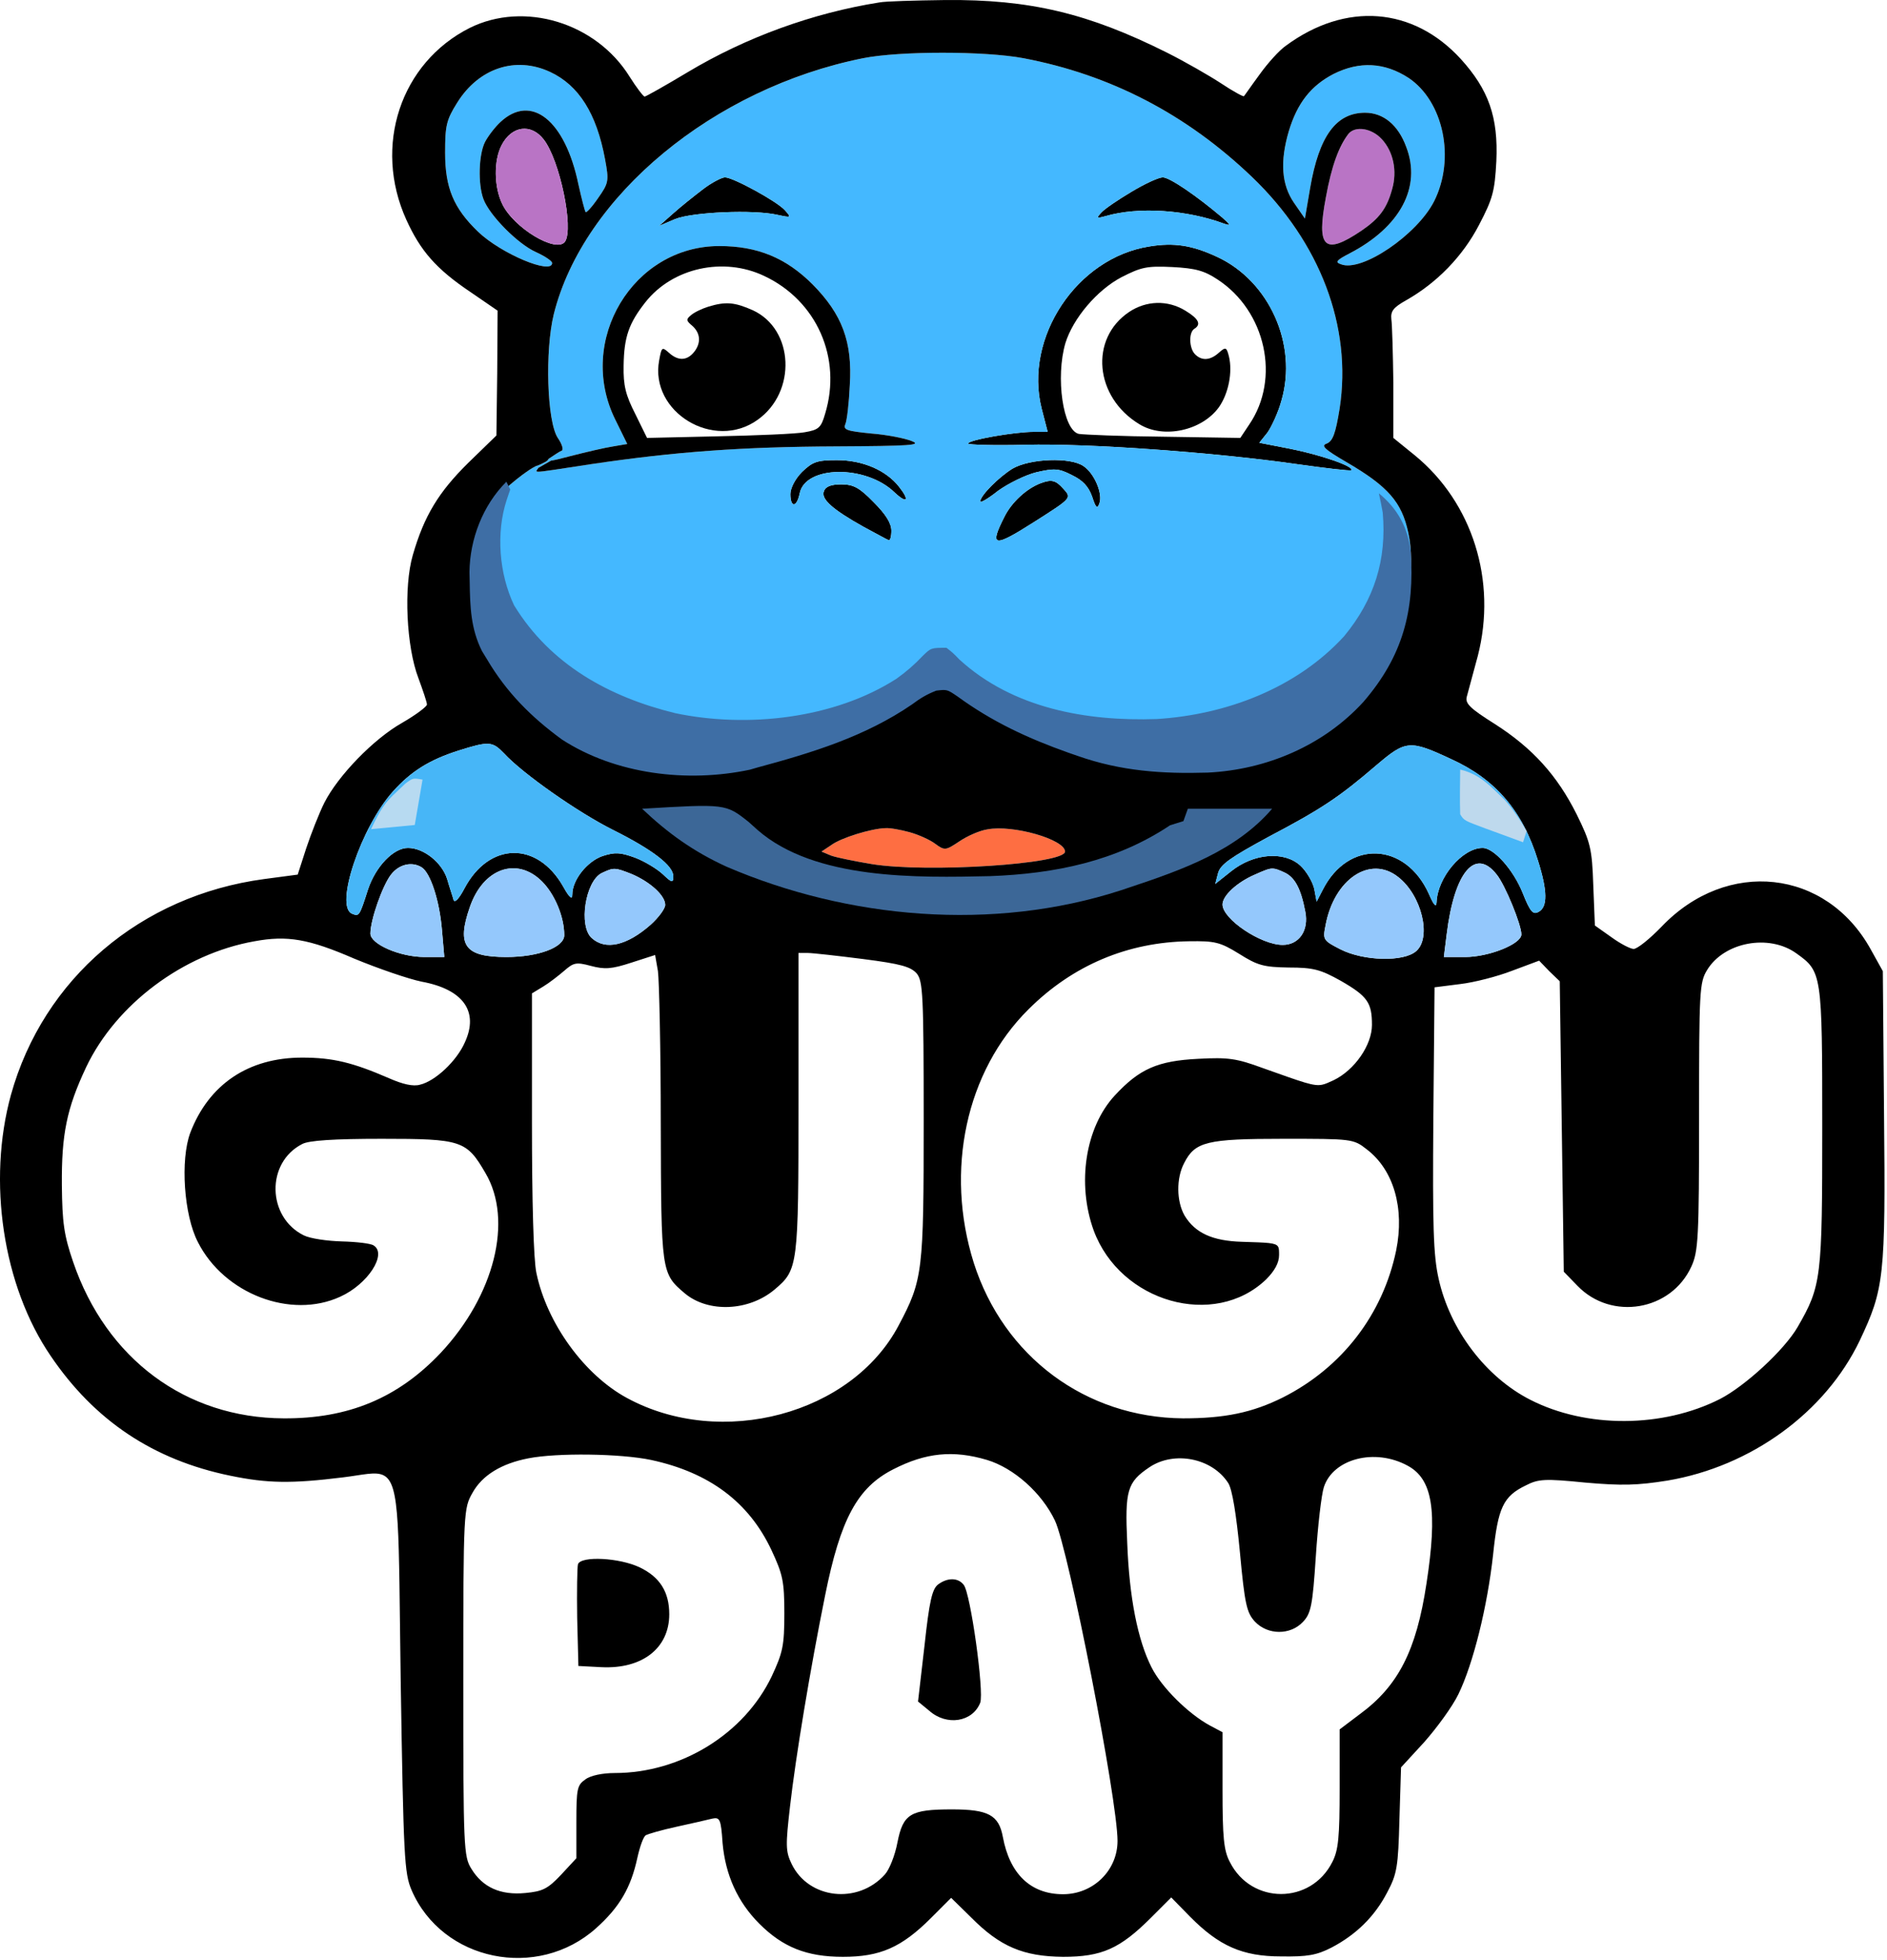 <svg fill="none" height="647" viewBox="0 0 623 647" width="623" xmlns="http://www.w3.org/2000/svg"><g fill="#000"><path d="m232.158 62.411c-2.8 2.133-7.334 5.733-9.867 8l-4.667 4.133 5.334-2.267c5.733-2.267 25.866-3.2 33.866-1.333 4.4.933 4.534.933 2.267-1.6-2.667-2.933-17.067-10.8-19.733-10.8-1.067 0-4.4 1.733-7.2 3.867z"/><path d="m373.491 63.344c-4.267 2.533-8.8 5.6-9.867 6.8-1.733 1.867-1.6 2 1.334 1.2 10.933-3.2 26.8-2.133 39.333 2.533 2.133.667 2 .4-.667-2-8.666-7.333-17.466-13.333-19.733-13.333-1.333 0-6 2.133-10.4 4.8z"/><path d="m379.491 81.344c-24 3.733-41.467 30.133-35.6 53.467l2 7.733h-4.667c-6.266 0-21.6 2.667-21.6 3.867 0 .4 8.534.666 18.934.4 20.933-.534 62.8 2.533 89.733 6.4 9.467 1.333 17.467 2.266 17.867 2 1.066-1.2-10-5.067-20.134-7.067l-10.266-2 2.666-3.333c1.334-1.867 3.6-6.667 4.667-10.667 5.333-18.4-4-39.333-21.2-47.333-8.267-3.867-14.267-4.8-22.4-3.467zm22.533 10.933c15.867 10.4 20.8 32.667 10.4 47.867l-2.933 4.4-25.333-.4c-13.867-.133-26.4-.667-28-.933-5.2-1.2-7.734-18.667-4.4-30 2.533-8.134 10.4-17.467 18.533-21.734 6.533-3.333 8.4-3.733 16.8-3.333 7.6.4 10.533 1.2 14.933 4.133z"/><path d="m372.824 102.944c-13.2 8.8-11.466 28.133 3.334 37.067 8 4.933 20.666 2.133 26.266-5.6 3.2-4.534 4.534-11.6 3.334-16.667-.8-3.2-1.067-3.333-3.334-1.333-2.8 2.533-5.6 2.8-7.866.533-2-2-2.134-7.2-.267-8.4 2.4-1.467 1.467-3.333-2.933-6-5.867-3.6-12.934-3.333-18.534.4z"/><path d="m264.824 155.744c-2.266 2.267-3.866 5.333-3.866 7.333 0 4.667 2.133 4.4 3.066-.266 1.867-9.2 21.867-9.467 31.334-.267 4.133 3.867 5.066 2.667 1.466-1.867-4.266-5.466-12-8.8-20.533-8.8-6.533 0-8 .534-11.467 3.867z"/><path d="m334.291 154.677c-4.533 2.8-10.533 8.8-10.667 10.8 0 .667 2.667-.933 5.867-3.466 3.333-2.4 8.933-5.2 12.667-6.134 5.866-1.333 7.333-1.333 11.733.934 3.6 1.733 5.467 3.733 6.667 7.066 1.2 3.734 1.733 4.267 2.4 2.267 1.2-3.067-1.6-9.867-5.2-12.267-4.267-3.066-17.734-2.533-23.467.8z"/><path d="m343.624 159.477c-4.666 1.734-9.6 6.267-12 11.067-5.066 10-3.6 10.267 9.6 1.867 12.8-8.134 12.667-8 9.734-11.2-2.4-2.667-3.734-3.067-7.334-1.734z"/><path d="m272.024 162.144c-1.066 2.533 2.8 6 13.067 11.733 4 2.134 7.6 4.134 8.267 4.4.533.267.933-1.2.933-3.066 0-2.534-1.867-5.467-5.867-9.467-4.666-4.8-6.666-5.867-10.666-5.867-3.334 0-5.2.667-5.734 2.267z"/><path d="m233.891 101.211c-2.133.666-4.667 1.866-5.733 2.8-1.6 1.333-1.6 1.733-.134 3.066 3.067 2.4 3.6 5.6 1.467 8.667-2.4 3.333-5.467 3.6-8.667.667-2.266-2-2.4-1.867-3.2 2.533-3.2 17.067 18.134 30 32.534 19.6 12.933-9.2 12-29.867-1.6-36.133-6-2.667-8.934-2.934-14.667-1.2z"/><path d="m190.824 516.277c-.266.934-.4 8.934-.266 17.734l.4 15.866 7.6.4c13.466.667 22.4-6.266 22.4-17.466 0-7.334-3.067-12.267-9.734-15.467-6.666-3.2-19.333-3.867-20.4-1.067z"/><path d="m309.758 522.944c-2 1.467-2.934 5.467-4.534 20.267l-2.133 18.4 3.733 3.066c5.734 5.067 14.267 3.734 16.8-2.666 1.334-3.6-3.2-36.267-5.466-38.934-1.867-2.4-5.334-2.4-8.4-.133z"/></g><path clip-rule="evenodd" d="m337.891 19.211c28.8 5.467 53.867 18.533 75.467 39.2 22.533 21.6 33.066 49.466 28.933 76.4-1.333 8.266-2.267 10.8-4.267 11.6-2 .666-.8 1.866 6.534 6.133 13.733 8 18.266 13.2 20.4 23.333 4.933 22.934-10.667 48.267-38 61.467-36.4 17.6-85.467 12.4-110.134-11.6l-4.933-4.8-6.133 6.133c-7.2 6.934-21.467 14.4-34.134 17.734-12 3.2-42.666 3.2-54.666 0-14.667-3.867-31.734-13.067-40.4-21.867-13.067-13.2-16.934-21.6-17.2-37.2-.134-12.4 2.266-19.6 8.4-25.2 4.018-3.528 8.325-6.553 9.742-6.901-.555.317 2.865-1.154 3.291-1.712.426-.559.209-.431.7-.72.491-.29 3.067-2.134 3.867-2.4.8-.267.266-2.134-1.2-4.267-3.6-5.467-4.267-28.8-1.334-40.8 9.734-39.067 52.8-74.667 102.134-84.533 12.133-2.4 40.133-2.4 52.933 0zm-61.867 128.133c-30.933.133-53.066 1.733-80.933 5.867-2.766.418-5.122.779-7.125 1.087-8.558 1.312-10.686 1.639-10.847 1.217-.053-.14.11-.362.326-.657.098-.134.207-.284.313-.447l4.178-2.375c1.158-.161 3.228-.65 6.355-1.492 5.2-1.333 11.467-2.8 14.133-3.2l4.667-.8-4-8.133c-12.8-26 5.867-57.2 34.4-57.2 12.533 0 22 3.867 30.8 12.667 9.733 9.867 13.2 18.934 12.267 33.334-.267 5.866-.934 11.6-1.467 12.8-.8 1.866.533 2.266 8.533 3.066 5.2.4 11.2 1.6 13.467 2.534 3.333 1.333-.533 1.6-25.067 1.733zm-53.733-76.933c2.533-2.267 7.067-5.867 9.867-8s6.133-3.867 7.2-3.867c2.666 0 17.066 7.867 19.733 10.8 2.267 2.533 2.133 2.533-2.267 1.6-8-1.867-28.133-.933-33.866 1.333l-5.334 2.267zm141.333-.267c1.067-1.2 5.6-4.267 9.867-6.8 4.4-2.667 9.067-4.8 10.4-4.8 2.267 0 11.067 6 19.733 13.333 2.667 2.4 2.8 2.667.667 2-12.533-4.667-28.4-5.733-39.333-2.533-2.934.8-3.067.667-1.334-1.2zm-19.733 64.667c-5.867-23.334 11.6-49.734 35.6-53.467 8.133-1.333 14.133-.4 22.4 3.467 17.2 8 26.533 28.933 21.2 47.333-1.067 4-3.333 8.8-4.667 10.667l-2.666 3.333 10.266 2c10.134 2 21.2 5.867 20.134 7.067-.4.266-8.4-.667-17.867-2-26.933-3.867-68.8-6.934-89.733-6.4-10.4.266-18.934 0-18.934-.4 0-1.2 15.334-3.867 21.6-3.867h4.667zm-82.933 28.266c0-2 1.6-5.066 3.866-7.333 3.467-3.333 4.934-3.867 11.467-3.867 8.533 0 16.267 3.334 20.533 8.8 3.6 4.534 2.667 5.734-1.466 1.867-9.467-9.2-29.467-8.933-31.334.267-.933 4.666-3.066 4.933-3.066.266zm62.666 2.4c.134-2 6.134-8 10.667-10.8 5.733-3.333 19.2-3.866 23.467-.8 3.6 2.4 6.4 9.2 5.2 12.267-.667 2-1.2 1.467-2.4-2.267-1.2-3.333-3.067-5.333-6.667-7.066-4.4-2.267-5.867-2.267-11.733-.934-3.734.934-9.334 3.734-12.667 6.134-3.2 2.533-5.867 4.133-5.867 3.466zm8 5.067c2.4-4.8 7.334-9.333 12-11.067 3.6-1.333 4.934-.933 7.334 1.734 2.933 3.2 3.066 3.066-9.734 11.2-13.2 8.4-14.666 8.133-9.6-1.867zm-46.533 3.333c-10.267-5.733-14.133-9.2-13.067-11.733.534-1.6 2.4-2.267 5.734-2.267 4 0 6 1.067 10.666 5.867 4 4 5.867 6.933 5.867 9.467 0 1.866-.4 3.333-.933 3.066-.667-.266-4.267-2.266-8.267-4.4z" fill="#44b8ff" fill-rule="evenodd"/><path d="m456.158 45.877c3.866 4.133 5.2 10.533 3.466 16.533-1.733 6.4-4.266 9.733-10.133 13.733-12.267 8.267-14.933 5.733-11.733-11.067 1.866-10.267 4.266-16.8 7.466-20.933 2.267-2.667 7.6-1.867 10.934 1.733z" fill="#b974c5"/><path d="m465.091 25.744c11.467 7.733 15.467 26.533 8.4 40.667-5.6 11.067-24 23.6-30.8 20.8-2-.667-1.467-1.333 2.933-3.6 16.667-8.667 23.734-21.867 18.667-35.067-2.667-7.333-7.6-11.333-13.6-11.333-9.6 0-15.2 7.733-18.133 24.8l-1.734 10.133-3.6-5.2c-4.133-6-4.666-13.6-1.733-23.6 2.8-9.333 7.333-15.067 14.8-18.933 8.533-4.267 16.8-3.867 24.8 1.333z" fill="#44b8ff"/><path d="m181.624 23.744c9.467 4.4 15.334 13.733 18.134 28.8 1.333 7.2 1.2 7.867-2.267 12.8-2 2.933-3.867 4.933-4.133 4.667-.267-.267-1.334-4.4-2.4-9.2-4.4-21.2-15.6-30-25.734-20.533-1.733 1.6-4 4.533-5.066 6.533-2.134 4.133-2.4 14-.534 18.933 2 5.333 11.334 14.8 17.334 17.467 2.933 1.333 5.333 2.933 5.333 3.6 0 4-16.933-3.067-24.533-10.4-8-7.733-10.8-14.4-10.8-26 0-8.933.4-10.8 4-16.533 7.066-11.333 19.2-15.467 30.666-10.133z" fill="#44b8ff"/><path clip-rule="evenodd" d="m177.445 154.858c.098-.134.207-.284.313-.447l4.178-2.375c1.158-.161 3.228-.65 6.355-1.492 5.2-1.333 11.467-2.8 14.133-3.2l4.667-.8-4-8.133c-12.8-26 5.867-57.2 34.4-57.2 12.533 0 22 3.867 30.8 12.667 9.733 9.867 13.2 18.934 12.267 33.334-.267 5.866-.934 11.6-1.467 12.8-.8 1.866.533 2.266 8.533 3.066 5.2.4 11.2 1.6 13.467 2.534 3.333 1.333-.533 1.6-25.067 1.733-30.933.133-53.066 1.733-80.933 5.867-2.766.418-5.122.779-7.125 1.087-8.558 1.312-10.686 1.639-10.847 1.217-.053-.14.11-.362.326-.657zm74.846-63.781c17.333 8.133 25.733 27.067 20.133 45.467-1.333 4.667-2.133 5.333-6.8 6.133-2.933.534-15.866 1.067-28.666 1.334l-23.334.533-3.866-7.867c-3.2-6.266-4-9.466-3.867-16 .133-9.466 1.733-14 7.2-20.933 8.933-11.333 25.733-15.067 39.2-8.667z" fill="#000" fill-rule="evenodd"/><path d="m300.291 274.677c2.933.8 6.8 2.534 8.533 3.867 3.067 2.267 3.467 2.133 7.867-.8 2.533-1.733 6.667-3.6 9.333-4 8.4-1.6 25.6 3.333 25.6 7.333 0 4.134-45.6 7.067-63.733 4.134-5.6-.934-11.6-2.134-13.467-2.8l-3.2-1.334 3.2-2.133c3.2-2.4 13.2-5.467 17.867-5.6 1.467-.133 5.067.533 8 1.333z" fill="#fe6e42"/><path clip-rule="evenodd" d="m290.291.811c-21.867 3.467-44 11.467-63.333 23.067-7.334 4.4-13.734 8-14.134 8s-2.666-2.933-4.933-6.533c-11.067-17.867-34.8-25.067-52.8-16.133-22.8 11.467-32 38.933-20.933 63.333 4.666 10.267 9.866 16.267 21.2 23.867l8.933 6.133-.133 20.667-.267 20.533-9.333 9.067c-9.734 9.6-14.534 17.466-18.267 30.4-3.067 10.533-2.133 30.266 1.867 40.666 1.466 4 2.8 7.867 2.8 8.667 0 .667-3.734 3.467-8.134 6-9.466 5.333-21.2 17.467-25.733 26.4-1.733 3.467-4.4 10.267-6 15.067l-2.8 8.666-11.067 1.467c-40.8 5.467-72.933 32.933-83.6 71.2-7.867 28.533-2.667 63.067 13.067 86.133 14.533 21.467 34 34.4 59.333 39.6 12.267 2.534 20.133 2.667 37.334.534 6.559-.798 10.732-2.053 13.419-.586 5.397 2.947 4.802 16.87 5.514 67.519.933 58.667 1.2 63.733 3.6 69.333 10.133 23.467 41.6 29.867 60.933 12.534 7.734-6.934 11.467-13.334 13.6-23.2.8-3.6 2-7.067 2.8-7.467.667-.4 5.2-1.733 10.134-2.8 4.933-1.067 10.133-2.267 11.733-2.667 2.533-.533 2.933 0 3.467 8 .933 10.534 4.933 19.467 12.133 26.667 7.733 7.733 15.6 10.933 27.6 10.933 12.267 0 19.333-3.066 29.067-12.8l6.666-6.666 6.534 6.4c9.6 9.733 17.333 12.933 30.4 13.066 12.8 0 18.8-2.666 29.066-12.933l6.667-6.667 6.133 6.267c9.6 9.733 17.334 13.2 30.134 13.2 8.666.133 11.733-.4 16.666-2.933 8.134-4.267 14.267-10.267 18.4-18.267 3.2-6 3.6-8.4 4-24l.534-17.2 7.6-8.267c4.133-4.666 9.333-11.733 11.333-15.866 4.933-10.134 9.6-29.067 11.467-46.134 1.6-15.466 3.333-19.2 10.8-22.8 4.133-2.133 6.266-2.266 19.6-.933 12.133 1.067 17.2.933 27.2-.667 27.6-4.666 52.133-22.533 63.466-46.266 8-16.934 8.534-20.934 8-74.534l-.4-47.333-4-7.2c-14.666-26.533-47.466-30.133-69.066-7.467-3.867 4-8 7.334-9.2 7.334-1.067 0-4.4-1.734-7.334-3.867l-5.466-3.867-.534-13.333c-.4-12-.933-14.133-5.466-23.333-6.4-12.8-14.534-21.867-27.067-29.867-8.267-5.2-9.867-6.8-9.2-9.067.133-.488.4-1.48.755-2.803l.003-.01c.711-2.647 1.776-6.613 2.842-10.52 6.4-24.8-1.733-50.667-20.8-66.267l-7.067-5.733v-18c-.133-9.867-.4-19.467-.666-21.2-.267-2.667.666-3.867 4.933-6.267 10.133-5.733 18.667-14.533 24-24.8 4.533-8.667 5.2-11.067 5.733-21.067.667-14.533-2.533-23.6-11.733-33.733-15.733-17.2-38-18.933-57.733-4.4-2.134 1.467-6 5.733-8.667 9.467-1.467 1.98-2.812 3.879-3.771 5.232-.784 1.107-1.309 1.848-1.429 1.968-.133.267-3.6-1.6-7.6-4.267-3.867-2.533-12-7.2-17.867-10.133-25.866-12.933-45.2-17.6-73.2-17.333-10.133.133-19.866.4-21.733.8zm123.067 57.6c-21.6-20.667-46.667-33.733-75.467-39.2-12.8-2.4-40.8-2.4-52.933 0-49.334 9.867-92.4 45.467-102.134 84.533-2.933 12-2.266 35.333 1.334 40.8 1.466 2.133 2 4 1.2 4.267-.8.266-3.376 2.11-3.867 2.4-.491.289-.274.161-.7.72-.426.558-3.846 2.029-3.291 1.712-1.417.348-5.724 3.373-9.742 6.901-6.134 5.6-8.534 12.8-8.4 25.2.266 15.6 4.133 24 17.2 37.2 8.666 8.8 25.733 18 40.4 21.867 12 3.2 42.666 3.2 54.666 0 12.667-3.334 26.934-10.8 34.134-17.734l6.133-6.133 4.933 4.8c24.667 24 73.734 29.2 110.134 11.6 27.333-13.2 42.933-38.533 38-61.467-2.134-10.133-6.667-15.333-20.4-23.333-7.334-4.267-8.534-5.467-6.534-6.133 2-.8 2.934-3.334 4.267-11.6 4.133-26.934-6.4-54.8-28.933-76.4zm-213.6-5.867c-2.8-15.067-8.667-24.4-18.134-28.8-11.466-5.333-23.6-1.2-30.666 10.133-3.6 5.733-4 7.6-4 16.533 0 11.6 2.8 18.267 10.8 26 7.6 7.333 24.533 14.4 24.533 10.4 0-.667-2.4-2.267-5.333-3.6-6-2.667-15.334-12.133-17.334-17.467-1.866-4.933-1.6-14.8.534-18.933 1.066-2 3.333-4.933 5.066-6.533 10.134-9.467 21.334-.667 25.734 20.533 1.066 4.8 2.133 8.933 2.4 9.2.266.267 2.133-1.733 4.133-4.667 3.467-4.933 3.6-5.6 2.267-12.8zm273.733 13.867c7.067-14.133 3.067-32.933-8.4-40.667-8-5.2-16.267-5.6-24.8-1.333-7.467 3.867-12 9.6-14.8 18.933-2.933 10-2.4 17.6 1.733 23.6l3.6 5.2 1.734-10.133c2.933-17.067 8.533-24.8 18.133-24.8 6 0 10.933 4 13.6 11.333 5.067 13.2-2 26.4-18.667 35.067-4.4 2.267-4.933 2.933-2.933 3.6 6.8 2.8 25.2-9.733 30.8-20.8zm-286.933 13.333c2.933-4.4-1.734-26.933-7.067-33.733-4.133-5.333-10.533-4.533-13.867 1.867-2.666 5.067-2.533 13.733.134 19.333 3.733 8 18 16.533 20.8 12.533zm273.066-17.333c1.734-6 .4-12.4-3.466-16.533-3.334-3.6-8.667-4.4-10.934-1.733-3.2 4.133-5.6 10.667-7.466 20.933-3.2 16.8-.534 19.333 11.733 11.067 5.867-4 8.4-7.333 10.133-13.733zm-257.333 211.466c-11.467-5.733-29.733-18.533-35.867-25.2-3.866-4-4.933-4.133-15.066-.933-9.6 3.067-15.6 6.8-21.6 13.467-10.534 11.733-19.467 38.133-13.467 40.4 2.267.933 2.4.8 5.2-8 2.533-7.6 8.4-13.734 13.2-13.734 5.2 0 11.2 4.8 12.933 10.267.372 1.302.802 2.662 1.182 3.851l.159.498.001.002c.366 1.144.667 2.083.792 2.582.4 1.067 1.866-.533 3.6-3.866 8.133-15.334 24-15.6 32.533-.667 2.133 3.867 3.067 4.533 3.067 2.667 0-4.8 4.933-10.934 10-12.667 4.133-1.333 5.866-1.2 10.666.533 3.2 1.2 7.334 3.734 9.2 5.467 3.067 2.933 3.467 2.933 3.467.667 0-3.467-6.667-8.667-20-15.334zm305.467 10.134c-5.067-16.4-14-26.8-28.667-33.467-13.733-6.4-14.933-6.267-24.8 2.133-12.133 10.4-17.867 14.267-35.6 23.6-12.533 6.8-15.733 9.067-16.533 11.867l-.934 3.6 5.2-4.133c7.467-6 17.6-6.8 22.934-1.867 2 1.867 4 5.333 4.533 7.6l.8 4.267 2-3.867c8.4-16.667 27.333-15.867 35.067 1.333 1.6 3.734 2.4 4.534 2.533 2.8.267-8.266 8.533-18 15.2-18 3.733 0 10.133 7.2 13.2 14.8 2.533 6.4 3.467 7.334 5.333 6.267 2.934-1.6 2.934-6.8-.266-16.933zm-198.934-5.467c-1.733-1.333-5.6-3.067-8.533-3.867s-6.533-1.466-8-1.333c-4.667.133-14.667 3.2-17.867 5.6l-3.2 2.133 3.2 1.334c1.867.666 7.867 1.866 13.467 2.8 18.133 2.933 63.733 0 63.733-4.134 0-4-17.2-8.933-25.6-7.333-2.666.4-6.8 2.267-9.333 4-4.4 2.933-4.8 3.067-7.867.8zm-162.933 28.133c-.8-9.333-3.733-18.533-6.667-20.4-3.2-2-7.466-1.066-10.133 2.4-2.8 3.6-6.8 14.934-6.8 19.467 0 3.467 9.733 7.733 17.867 7.733h6.533zm356.4 1.734c0-3.2-5.333-16.267-8.133-19.734-7.067-9.066-14-.933-16.534 19.734l-.933 7.466h7.067c7.733 0 18.533-4.266 18.533-7.466zm-316 .266c0-6-3.067-13.466-7.333-17.733-8.267-8.267-19.467-4.4-23.867 8.533-4.4 12.667-1.6 16.4 12.133 16.4 10.534 0 19.067-3.2 19.067-7.2zm33.333-10c0-3.066-4.8-7.466-10.933-10.133-5.733-2.267-6-2.267-10-.4-5.467 2.667-7.733 17.6-3.333 21.467 4.533 4.133 11.6 2.533 19.466-4.4 2.667-2.4 4.8-5.334 4.8-6.534zm211.334 2.267c-1.467-7.733-3.467-11.333-6.8-12.933-1.782-.805-2.796-1.263-3.832-1.32-1.367-.076-2.773.545-6.035 1.986-5.867 2.534-10.667 6.934-10.667 9.867 0 4.8 12.667 13.333 19.867 13.333 5.467 0 8.667-4.8 7.467-10.933zm36.666 12.933c5.067-4.533 1.734-18.4-6-24.4-9.2-7.333-21.2.667-24 16-.933 4.667-.8 4.934 4.934 7.867 7.6 3.867 20.933 4.267 25.066.533zm-328.4 10.134c-4.533-.934-14.533-4.4-22.266-7.6-15.067-6.534-22.134-7.734-32.934-5.734-23.467 4.134-45.733 20.8-55.6 41.6-6.4 13.6-8.133 22.134-8 38.934.133 12.266.667 16.4 3.733 25.333 10.933 32 37.2 51.467 69.467 51.6 21.334.133 37.734-6.667 51.867-21.6 17.733-18.933 24-43.733 14.8-59.333-6.267-10.8-7.867-11.334-34.267-11.334-15.6 0-24.133.534-26.266 1.734-12 6.133-11.6 24.133.533 30.133 2.133 1.067 7.733 1.867 12.533 2 4.934.133 9.6.667 10.534 1.333 4.533 2.8-1.867 12.8-11.067 16.934-16.267 7.466-38.267-.934-46.933-18-4.667-8.934-5.867-27.2-2.533-36.134 6.133-16 19.2-24.8 36.933-24.8 10.133 0 16.666 1.6 28.666 6.8 4.534 2 8 2.8 10.267 2.134 5.067-1.2 12.133-7.867 14.8-14 4.667-10.134-.533-17.467-14.267-20zm286.267-4.667c-8.267-.133-10.267-.667-16.4-4.533-6.267-3.867-8-4.267-16.533-4.134-20.134.267-38.4 7.867-53.067 22.534-20.533 20.4-27.6 53.066-18 83.6 9.867 30.933 36.933 51.066 69.067 51.333 13.733 0 22.933-1.867 33.066-6.933 19.467-9.867 32.934-27.334 37.334-48.534 2.8-13.866-.8-26.533-9.734-33.333-4.4-3.467-4.933-3.467-27.466-3.467-25.334 0-29.2.934-32.8 8-2.667 5.067-2.534 12.667.133 17.334 3.467 5.733 9.2 8.4 19.067 8.666 8.307.268 10.929.297 11.755 1.529.407.608.378 1.507.378 2.871 0 2.534-1.467 5.2-4.267 8-17.066 16.4-48.133 7.6-56.933-16.133-5.6-15.467-2.8-34 6.933-44.533 8.134-8.8 14.134-11.467 27.6-12.134 9.867-.533 12.667-.133 21.334 3.067 13.527 4.797 16.769 6.073 19.609 5.468 1.107-.236 2.154-.758 3.724-1.468 6.933-3.333 12.667-11.6 12.667-18.267 0-7.333-1.467-9.466-10.267-14.533-6.667-3.733-9.067-4.4-17.2-4.4zm176.133 52.533c0-50.666-.133-51.2-8.533-57.2-9.067-6.533-23.867-3.733-29.467 5.467-2.533 4.133-2.666 6.667-2.666 48.4 0 40-.267 44.533-2.534 49.467-6.666 14.666-26.4 18-37.6 6.4l-4.533-4.667-1.333-95.867-3.467-3.333-3.333-3.467-8.934 3.334c-4.8 1.866-12.533 3.866-17.2 4.4l-8.4 1.066-.4 43.334c-.266 35.466 0 45.066 1.734 52.8 3.733 16.933 15.6 32.533 30.266 40 18.534 9.466 43.734 9.333 62.667-.267 8.267-4.267 21.2-16.133 25.6-23.733 7.867-13.6 8.133-16.134 8.133-66.134zm-345.866 53.734c-8.534 7.2-21.867 7.733-29.6 1.333-7.867-6.666-7.867-6.8-8-55.993v-.007c0-24.8-.534-47.467-.934-50.4l-.933-5.333-7.867 2.533c-6.533 2.133-8.8 2.267-13.333 1.067-4.933-1.334-5.733-1.067-8.8 1.6-1.867 1.6-4.933 4-6.933 5.2l-3.734 2.266v42.667c0 25.867.534 45.333 1.467 49.6 3.467 16.667 15.867 33.733 30 41.333 31.067 16.8 74.133 5.334 89.6-24 8-15.066 8.267-17.6 8.267-67.733 0-41.467-.267-45.867-2.267-48.4-2-2.267-5.2-3.2-17.733-4.8-8.4-1.067-16.667-2-18.267-2h-3.067v49.333c0 54.134-.133 55.2-7.866 61.734zm-1.067 86c-7.467-15.867-20.533-25.6-39.733-29.734-10.134-2.133-31.067-2.4-40.534-.533-8.933 1.733-15.2 5.6-18.4 11.333-2.933 5.2-3.066 5.6-3.066 62.534 0 54.533.133 57.6 2.666 61.6 3.734 6.133 9.6 8.8 17.867 8 5.6-.534 7.333-1.334 11.733-6l5.067-5.467v-12c0-10.933.267-12.133 2.933-14 1.734-1.333 5.734-2.133 9.734-2.133 21.866 0 42.8-12.934 51.866-32 3.6-7.734 4.134-10 4.134-20.667s-.534-12.933-4.267-20.933zm93.6-9.734c-4.4-9.2-13.6-17.333-22.4-20-11.2-3.333-20.267-2.4-30.933 3.067-11.867 6-17.467 16.4-22.534 41.6-4.933 24.4-9.733 53.333-11.6 69.733-1.466 12.8-1.466 14.8.534 18.934 5.6 11.6 21.866 13.466 30.8 3.466 1.466-1.6 3.333-6.266 4.133-10.533 1.867-9.467 4.267-10.933 18-10.933 12 0 15.467 1.866 16.8 9.066 2.267 12.267 9.2 18.934 19.867 18.934 10 0 18-7.867 18-17.6 0-13.6-16.134-96.134-20.667-105.734zm122.667 20.8c3.733-24.133 2-34.533-6.267-38.933-10.8-5.867-24.533-2.267-27.6 7.067-.8 2.4-2 12.666-2.667 22.933-1.066 16.267-1.6 18.8-4.266 21.6-4.134 4.4-11.6 4.4-15.867-.133-2.667-2.934-3.333-5.6-4.933-22.934-1.2-12.533-2.534-20.8-3.867-22.8-5.333-8.266-17.867-10.666-26-5.2-7.333 4.934-8.133 7.6-7.333 24.934.666 18 3.466 32.133 8 41.066 3.333 6.667 12.133 15.334 19.2 19.2l4.266 2.267v19.067c0 15.466.4 20 2.4 23.733 7.067 14.133 26.8 14.133 33.867 0 2-3.867 2.4-8.267 2.4-24.267v-19.466l6.533-4.934c12.8-9.333 18.8-21.066 22.134-43.2z" fill="#000" fill-rule="evenodd"/><path d="m494.158 288.677c2.8 3.467 8.133 16.534 8.133 19.734s-10.8 7.466-18.533 7.466h-7.067l.933-7.466c2.534-20.667 9.467-28.8 16.534-19.734z" fill="#94c8fc"/><path d="m461.624 289.477c7.734 6 11.067 19.867 6 24.4-4.133 3.734-17.466 3.334-25.066-.533-5.734-2.933-5.867-3.2-4.934-7.867 2.8-15.333 14.8-23.333 24-16z" fill="#94c8fc"/><path d="m424.158 288.011c3.333 1.6 5.333 5.2 6.8 12.933 1.2 6.133-2 10.933-7.467 10.933-7.2 0-19.867-8.533-19.867-13.333 0-2.933 4.8-7.333 10.667-9.867 3.262-1.441 4.668-2.062 6.035-1.986 1.036.057 2.05.515 3.832 1.32z" fill="#94c8fc"/><path d="m208.691 288.544c6.133 2.667 10.933 7.067 10.933 10.133 0 1.2-2.133 4.134-4.8 6.534-7.866 6.933-14.933 8.533-19.466 4.4-4.4-3.867-2.134-18.8 3.333-21.467 4-1.867 4.267-1.867 10 .4z" fill="#94c8fc"/><path d="m139.224 286.277c2.934 1.867 5.867 11.067 6.667 20.4l.8 9.2h-6.533c-8.134 0-17.867-4.266-17.867-7.733 0-4.533 4-15.867 6.8-19.467 2.667-3.466 6.933-4.4 10.133-2.4z" fill="#94c8fc"/><path d="m178.958 290.944c4.266 4.267 7.333 11.733 7.333 17.733 0 4-8.533 7.2-19.067 7.2-13.733 0-16.533-3.733-12.133-16.4 4.4-12.933 15.6-16.8 23.867-8.533z" fill="#94c8fc"/><path d="m179.491 46.011c5.333 6.8 10 29.333 7.067 33.733-2.8 4-17.067-4.533-20.8-12.533-2.667-5.6-2.8-14.267-.134-19.333 3.334-6.4 9.734-7.2 13.867-1.867z" fill="#b974c5"/><path d="m166.424 248.677c6.134 6.667 24.4 19.467 35.867 25.2 13.333 6.667 20 11.867 20 15.334 0 2.266-.4 2.266-3.467-.667-1.866-1.733-6-4.267-9.2-5.467-4.8-1.733-6.533-1.866-10.666-.533-5.067 1.733-10 7.867-10 12.667 0 1.866-.934 1.2-3.067-2.667-8.533-14.933-24.4-14.667-32.533.667-1.734 3.333-3.2 4.933-3.6 3.866-.125-.499-.426-1.438-.792-2.582l-.001-.002-.159-.498c-.38-1.189-.81-2.549-1.182-3.851-1.733-5.467-7.733-10.267-12.933-10.267-4.8 0-10.667 6.134-13.2 13.734-2.8 8.8-2.933 8.933-5.2 8-6-2.267 2.933-28.667 13.467-40.4 6-6.667 12-10.4 21.6-13.467 10.133-3.2 11.2-3.067 15.066.933z" fill="#47b6f7"/><path d="m479.091 250.544c14.667 6.667 23.6 17.067 28.667 33.467 3.2 10.133 3.2 15.333.266 16.933-1.866 1.067-2.8.133-5.333-6.267-3.067-7.6-9.467-14.8-13.2-14.8-6.667 0-14.933 9.734-15.2 18-.133 1.734-.933.934-2.533-2.8-7.734-17.2-26.667-18-35.067-1.333l-2 3.867-.8-4.267c-.533-2.267-2.533-5.733-4.533-7.6-5.334-4.933-15.467-4.133-22.934 1.867l-5.2 4.133.934-3.6c.8-2.8 4-5.067 16.533-11.867 17.733-9.333 23.467-13.2 35.6-23.6 9.867-8.4 11.067-8.533 24.8-2.133z" fill="#47b6f7"/><path d="m167.181 159c.42.841.841 1.683 1.274 2.55-.386 1.137-.772 2.274-1.17 3.445-3.585 10.925-2.498 24.415 2.445 34.798 11.998 19.599 31.44 30.275 53.189 35.593 23.754 5.002 52.528 1.851 73.077-11.373 3.18-2.274 5.931-4.64 8.603-7.489 2.788-2.709 2.788-2.709 7.887-2.709 2.101 1.638 2.101 1.638 4.302 3.904 17.688 16.124 41.96 20.395 65.109 19.61 22.953-1.432 46.167-10.18 61.873-27.338 9.965-12.08 14.108-25.21 12.746-40.793-.388-2.131-.802-4.259-1.274-6.374 6.116 5.026 9.56 11.231 10.498 19.099 1.381 19.569-2.578 34.645-15.597 49.739-13.188 14.435-32.027 22.398-51.367 23.344-15.05.453-28.658-.479-42.954-5.497-1.007-.349-2.014-.698-3.051-1.058-13.36-4.74-25.189-10.212-36.656-18.587-3.426-2.323-3.426-2.323-6.99-1.912-3.09 1.19-5.309 2.522-7.951 4.507-15.536 10.664-33.117 16.013-51.144 20.874-1.207.352-1.207.352-2.439.711-20.67 4.381-44.307 1.545-62.048-9.948-10.16-7.407-18.331-15.599-24.735-26.457-.554-.905-1.108-1.81-1.678-2.743-3.712-7.359-3.94-14.741-4.058-22.832-.024-1.069-.048-2.139-.072-3.241.109-10.839 4.375-22.017 12.181-29.823z" fill="#3e6ea5"/><path d="m212 266.937c27.589-1.645 27.589-1.645 35.155 4.344.969.872 1.937 1.743 2.935 2.641 18.928 16.544 52.776 15.781 76.724 15.259 21.51-.786 41.73-4.924 59.496-16.792 1.45-.45 2.9-.9 4.394-1.363.484-1.349.967-2.699 1.465-4.089h27.831c-11.865 13.801-29.38 20.076-46.873 25.897-1.043.348-2.085.696-3.159 1.055-42.141 13.644-89.938 9.428-130.04-7.801-10.901-4.958-19.471-11.104-27.928-19.151z" fill="#3c6797"/><path d="m482.085 254c4.517 1.073 7.717 3.238 11.606 7.038.965.926 1.93 1.852 2.924 2.806 2.802 3.113 5.054 6.492 7.385 10.464-.381 1.218-.761 2.437-1.153 3.692-3.246-1.184-6.49-2.378-9.733-3.577-.925-.337-1.851-.673-2.804-1.02-6.941-2.578-6.941-2.578-8.225-4.634-.163-4.93-.049-9.829 0-14.769z" fill="#bed9ed"/><path d="m139.507 257.322c-.849 4.944-1.698 9.888-2.573 14.981-4.766.454-9.531.907-14.441 1.375 3.22-6.731 4.45-8.632 8.634-12.494.899-.849 1.799-1.699 2.726-2.574 2.47-1.835 2.47-1.835 5.654-1.288z" fill="#b7daf1"/></svg>